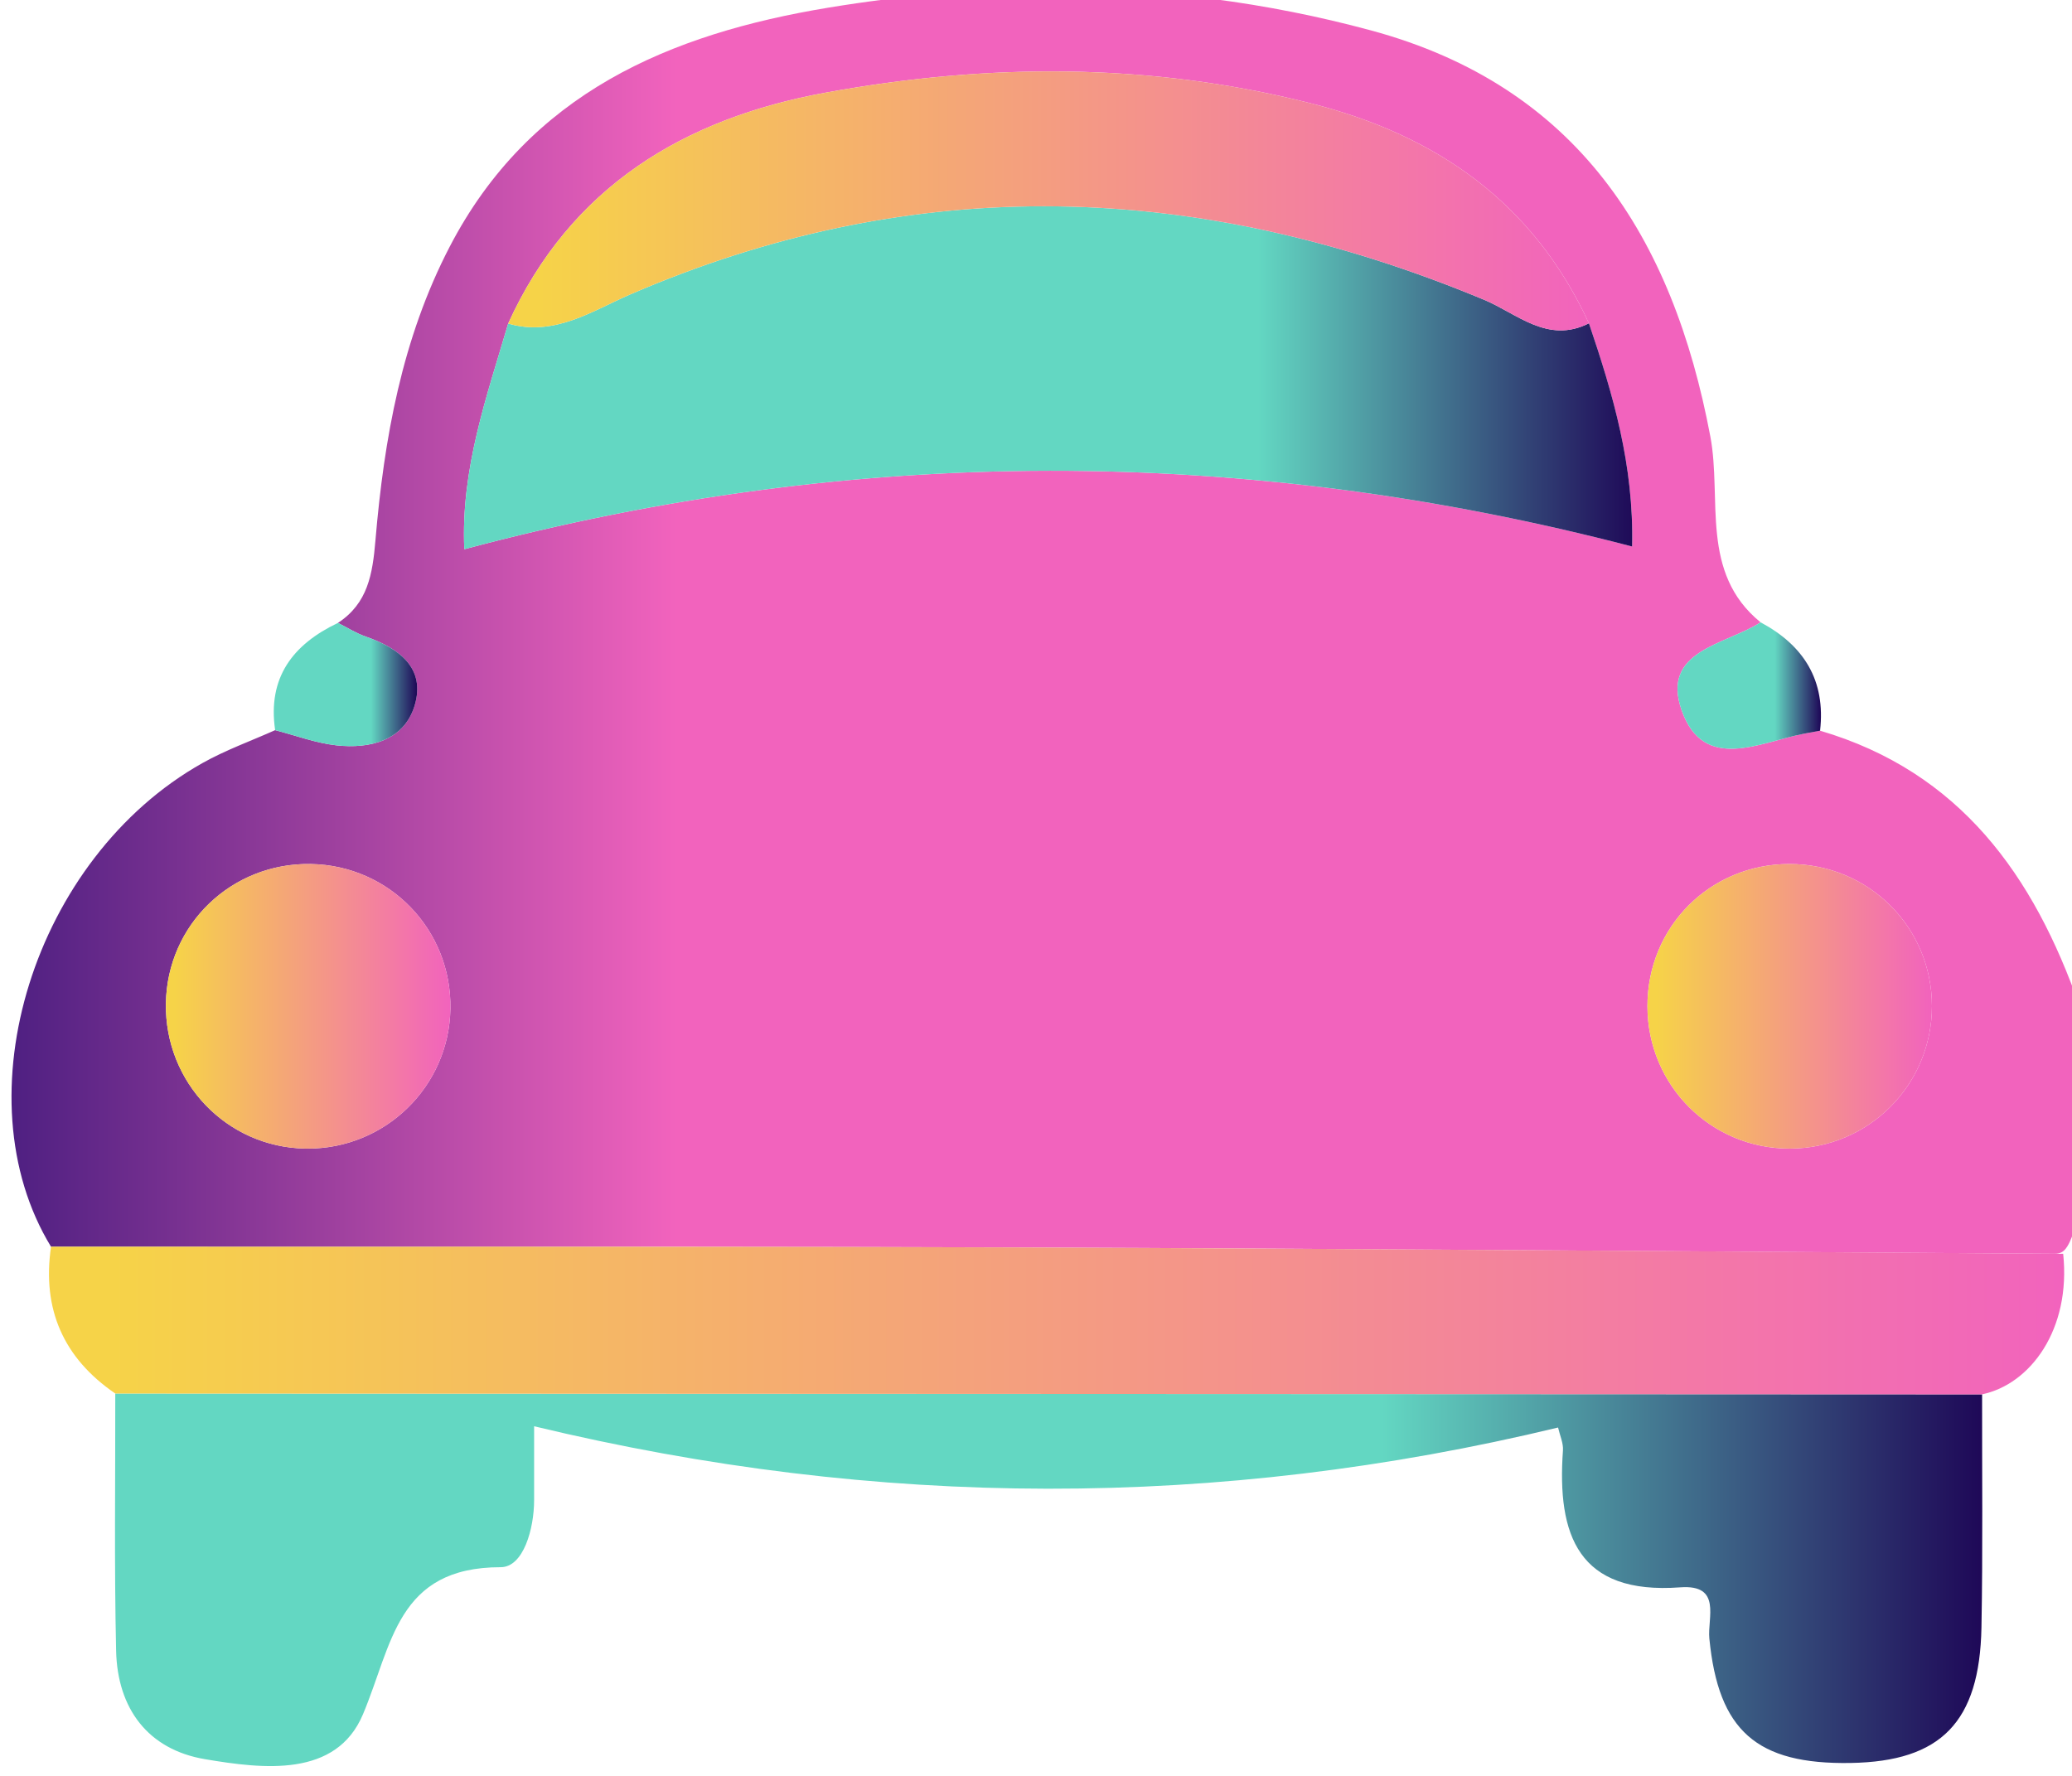 <?xml version="1.0" encoding="UTF-8" standalone="no"?>
<svg
   xmlns:dc="http://purl.org/dc/elements/1.1/"
   xmlns:cc="http://creativecommons.org/ns#"
   xmlns:rdf="http://www.w3.org/1999/02/22-rdf-syntax-ns#"
   xmlns:svg="http://www.w3.org/2000/svg"
   xmlns="http://www.w3.org/2000/svg"
   xmlns:sodipodi="http://sodipodi.sourceforge.net/DTD/sodipodi-0.dtd"
   xmlns:inkscape="http://www.inkscape.org/namespaces/inkscape"
   sodipodi:docname="car.svg"
   inkscape:version="1.0 (6e3e5246a0, 2020-05-07)"
   id="svg12646"
   version="1.1"
   viewBox="0 0 24.832 21.288"
   height="21.288mm"
   width="24.832mm">
  <defs
     id="defs12640">
    <linearGradient
       x1="0"
       y1="0"
       x2="1"
       y2="0"
       gradientUnits="userSpaceOnUse"
       gradientTransform="matrix(70.391,0,0,-70.391,620.074,582.69)"
       spreadMethod="pad"
       id="linearGradient4844">
      <stop
         style="stop-opacity:1;stop-color:#4d1f81"
         offset="0"
         id="stop4838" />
      <stop
         style="stop-opacity:1;stop-color:#f263bd"
         offset="0.322"
         id="stop4840" />
      <stop
         style="stop-opacity:1;stop-color:#f263bd"
         offset="1"
         id="stop4842" />
    </linearGradient>
    <linearGradient
       x1="0"
       y1="0"
       x2="1"
       y2="0"
       gradientUnits="userSpaceOnUse"
       gradientTransform="matrix(63.395,0,0,-63.395,623.587,550.146)"
       spreadMethod="pad"
       id="linearGradient4866">
      <stop
         style="stop-opacity:1;stop-color:#63d7c2"
         offset="0"
         id="stop4860" />
      <stop
         style="stop-opacity:1;stop-color:#63d7c2"
         offset="0.678"
         id="stop4862" />
      <stop
         style="stop-opacity:1;stop-color:#1e0757"
         offset="1"
         id="stop4864" />
    </linearGradient>
    <linearGradient
       x1="0"
       y1="0"
       x2="1"
       y2="0"
       gradientUnits="userSpaceOnUse"
       gradientTransform="matrix(68.417,0,0,-68.417,621.346,558.95)"
       spreadMethod="pad"
       id="linearGradient4888">
      <stop
         style="stop-opacity:1;stop-color:#f6d348"
         offset="0"
         id="stop4882" />
      <stop
         style="stop-opacity:1;stop-color:#f6d348"
         offset="0.03"
         id="stop4884" />
      <stop
         style="stop-opacity:1;stop-color:#f263bd"
         offset="1"
         id="stop4886" />
    </linearGradient>
    <linearGradient
       x1="0"
       y1="0"
       x2="1"
       y2="0"
       gradientUnits="userSpaceOnUse"
       gradientTransform="matrix(4.869,0,0,-4.869,676.636,580.509)"
       spreadMethod="pad"
       id="linearGradient4910">
      <stop
         style="stop-opacity:1;stop-color:#63d7c2"
         offset="0"
         id="stop4904" />
      <stop
         style="stop-opacity:1;stop-color:#63d7c2"
         offset="0.678"
         id="stop4906" />
      <stop
         style="stop-opacity:1;stop-color:#1e0757"
         offset="1"
         id="stop4908" />
    </linearGradient>
    <linearGradient
       x1="0"
       y1="0"
       x2="1"
       y2="0"
       gradientUnits="userSpaceOnUse"
       gradientTransform="matrix(4.871,0,0,-4.871,628.977,580.543)"
       spreadMethod="pad"
       id="linearGradient4932">
      <stop
         style="stop-opacity:1;stop-color:#63d7c2"
         offset="0"
         id="stop4926" />
      <stop
         style="stop-opacity:1;stop-color:#63d7c2"
         offset="0.678"
         id="stop4928" />
      <stop
         style="stop-opacity:1;stop-color:#1e0757"
         offset="1"
         id="stop4930" />
    </linearGradient>
    <linearGradient
       x1="0"
       y1="0"
       x2="1"
       y2="0"
       gradientUnits="userSpaceOnUse"
       gradientTransform="matrix(39.663,0,0,-39.663,635.434,590.959)"
       spreadMethod="pad"
       id="linearGradient4954">
      <stop
         style="stop-opacity:1;stop-color:#63d7c2"
         offset="0"
         id="stop4948" />
      <stop
         style="stop-opacity:1;stop-color:#63d7c2"
         offset="0.678"
         id="stop4950" />
      <stop
         style="stop-opacity:1;stop-color:#1e0757"
         offset="1"
         id="stop4952" />
    </linearGradient>
    <linearGradient
       x1="0"
       y1="0"
       x2="1"
       y2="0"
       gradientUnits="userSpaceOnUse"
       gradientTransform="matrix(36.691,0,0,-36.691,636.937,596.964)"
       spreadMethod="pad"
       id="linearGradient4976">
      <stop
         style="stop-opacity:1;stop-color:#f6d348"
         offset="0"
         id="stop4970" />
      <stop
         style="stop-opacity:1;stop-color:#f6d348"
         offset="0.03"
         id="stop4972" />
      <stop
         style="stop-opacity:1;stop-color:#f263bd"
         offset="1"
         id="stop4974" />
    </linearGradient>
    <linearGradient
       x1="0"
       y1="0"
       x2="1"
       y2="0"
       gradientUnits="userSpaceOnUse"
       gradientTransform="matrix(9.661,0,0,-9.661,625.315,569.618)"
       spreadMethod="pad"
       id="linearGradient4998">
      <stop
         style="stop-opacity:1;stop-color:#f6d348"
         offset="0"
         id="stop4992" />
      <stop
         style="stop-opacity:1;stop-color:#f6d348"
         offset="0.03"
         id="stop4994" />
      <stop
         style="stop-opacity:1;stop-color:#f263bd"
         offset="1"
         id="stop4996" />
    </linearGradient>
    <linearGradient
       x1="0"
       y1="0"
       x2="1"
       y2="0"
       gradientUnits="userSpaceOnUse"
       gradientTransform="matrix(9.659,0,0,-9.659,675.614,569.618)"
       spreadMethod="pad"
       id="linearGradient5020">
      <stop
         style="stop-opacity:1;stop-color:#f6d348"
         offset="0"
         id="stop5014" />
      <stop
         style="stop-opacity:1;stop-color:#f6d348"
         offset="0.03"
         id="stop5016" />
      <stop
         style="stop-opacity:1;stop-color:#f263bd"
         offset="1"
         id="stop5018" />
    </linearGradient>
  </defs>
  <sodipodi:namedview
     inkscape:window-maximized="0"
     inkscape:window-y="27"
     inkscape:window-x="122"
     inkscape:window-height="1016"
     inkscape:window-width="1428"
     showgrid="false"
     inkscape:document-rotation="0"
     inkscape:current-layer="layer1"
     inkscape:document-units="mm"
     inkscape:cy="-1031.1987"
     inkscape:cx="61.212938"
     inkscape:zoom="0.35"
     inkscape:pageshadow="2"
     inkscape:pageopacity="0.0"
     borderopacity="1.0"
     bordercolor="#666666"
     pagecolor="#ffffff"
     id="base" />
  <g
     transform="translate(-89.637,-421.005)"
     id="layer1"
     inkscape:groupmode="layer"
     inkscape:label="Layer 1">
    <g
       transform="matrix(0.353,0,0,-0.353,-129.111,634.141)"
       id="g9474">
      <g
         id="g4826">
        <g
           id="g4828">
          <g
             id="g4834">
            <g
               id="g4836">
              <path
                 id="path4846"
                 style="fill:url(#linearGradient4844);stroke:none"
                 d="m 647.812,603.526 c -5.4,-0.891 -10.15,-2.904 -12.859,-8.112 v 0 c -1.627,-3.128 -2.231,-6.525 -2.524,-9.978 v 0 c -0.098,-1.149 -0.257,-2.133 -1.273,-2.801 v 0 c 0.315,-0.158 0.615,-0.351 0.945,-0.465 v 0 c 1.127,-0.391 2.044,-1.069 1.657,-2.344 v 0 c -0.36,-1.185 -1.511,-1.475 -2.661,-1.347 v 0 c -0.702,0.079 -1.383,0.337 -2.073,0.515 v 0 c -0.824,-0.369 -1.683,-0.676 -2.467,-1.117 v 0 c -5.72,-3.21 -8.25,-11.328 -5.142,-16.422 v 0 c 3.279,-0.002 6.56,-0.001 9.84,-0.001 v 0 c 7.615,0.002 15.228,0.004 22.842,-0.023 v 0 c 11.532,-0.043 23.805,-0.142 35.336,-0.216 v 0 c 0.39,0 0.491,0.241 0.852,1.293 v 0 c 0.287,2.254 0.186,4.664 0,7.109 v 0 c -1.548,4.428 -4.049,7.958 -8.81,9.359 v 0 c -0.177,-0.033 -0.353,-0.065 -0.529,-0.099 v 0 c -1.512,-0.29 -3.415,-1.334 -4.167,0.782 v 0 c -0.727,2.048 1.494,2.229 2.677,2.996 v 0 c -2.069,1.683 -1.307,4.181 -1.705,6.304 v 0 c -1.279,6.8 -4.529,11.902 -11.522,13.793 v 0 c -3.563,0.964 -7.167,1.414 -10.79,1.414 v 0 c -2.536,0 -5.082,-0.221 -7.627,-0.64 m -10.875,-10.724 c 2.109,4.642 5.978,6.96 10.761,7.834 v 0 c 5.492,1.004 10.993,1.034 16.47,-0.355 v 0 c 4.304,-1.091 7.569,-3.382 9.46,-7.473 v 0 c 0.813,-2.399 1.531,-4.817 1.466,-7.579 v 0 c -13.13,3.426 -26.343,3.464 -39.648,-0.092 v 0 c -0.122,2.719 0.76,5.178 1.491,7.665 m -6.892,-28.015 c -2.667,0.047 -4.774,2.245 -4.73,4.932 v 0 c 0.045,2.678 2.23,4.778 4.922,4.73 v 0 c 2.677,-0.048 4.788,-2.24 4.737,-4.924 v 0 c -0.049,-2.633 -2.208,-4.739 -4.841,-4.739 v 0 c -0.029,0 -0.059,0 -0.088,0.001 m 45.569,4.831 c -0.004,2.696 2.126,4.83 4.82,4.831 v 0 c 2.683,0.001 4.838,-2.145 4.839,-4.822 v 0 c 0.002,-2.676 -2.153,-4.837 -4.829,-4.84 v 0 c -0.002,0 -0.004,0 -0.007,0 v 0 c -2.672,0 -4.819,2.15 -4.823,4.831" />
            </g>
          </g>
        </g>
      </g>
      <g
         id="g4848">
        <g
           id="g4850">
          <g
             id="g4856">
            <g
               id="g4858">
              <path
                 id="path4868"
                 style="fill:url(#linearGradient4866);stroke:none"
                 d="m 623.625,547.733 c 0.045,-1.958 1.08,-3.351 3.019,-3.678 v 0 c 1.979,-0.334 4.453,-0.631 5.361,1.523 v 0 c 1,2.375 1.149,4.995 4.677,4.996 v 0 c 0.772,0 1.134,1.306 1.134,2.275 v 0 c -10e-4,0.808 0,1.616 0,2.51 v 0 c 11.696,-2.814 23.211,-2.826 34.764,-0.043 v 0 c 0.064,-0.278 0.183,-0.532 0.166,-0.776 v 0 c -0.206,-2.871 0.512,-4.908 3.983,-4.65 v 0 c 1.42,0.105 0.918,-1.033 0.987,-1.738 v 0 c 0.306,-3.129 1.6,-4.281 4.805,-4.225 v 0 c 3.057,0.053 4.372,1.384 4.433,4.598 v 0 c 0.049,2.638 0.018,5.279 0.022,7.918 v 0 c -21.126,0.009 -42.252,0.019 -63.38,0.028 v 0 c 0.005,-2.913 -0.037,-5.828 0.029,-8.738" />
            </g>
          </g>
        </g>
      </g>
      <g
         id="g4870">
        <g
           id="g4872">
          <g
             id="g4878">
            <g
               id="g4880">
              <path
                 id="path4890"
                 style="fill:url(#linearGradient4888);stroke:none"
                 d="m 631.255,561.454 c -3.28,0 -6.561,-10e-4 -9.84,0.001 v 0 c -0.309,-2.115 0.417,-3.777 2.181,-4.984 v 0 c 21.128,-0.009 42.254,-0.019 63.38,-0.028 v 0 c 1.644,0.343 3.022,2.209 2.753,4.772 v 0 c -11.53,0.074 -24.1,0.173 -35.632,0.216 v 0 c -5.71,0.02 -11.421,0.024 -17.132,0.024 v 0 c -1.903,0 -3.807,0 -5.71,-0.001" />
            </g>
          </g>
        </g>
      </g>
      <g
         id="g4892">
        <g
           id="g4894">
          <g
             id="g4900">
            <g
               id="g4902">
              <path
                 id="path4912"
                 style="fill:url(#linearGradient4910);stroke:none"
                 d="m 676.779,579.659 c 0.752,-2.116 2.655,-1.072 4.167,-0.782 v 0 c 0.176,0.034 0.352,0.066 0.529,0.099 v 0 c 0.194,1.702 -0.544,2.891 -2.019,3.679 v 0 c -1.183,-0.767 -3.404,-0.948 -2.677,-2.996" />
            </g>
          </g>
        </g>
      </g>
      <g
         id="g4914">
        <g
           id="g4916">
          <g
             id="g4922">
            <g
               id="g4924">
              <path
                 id="path4934"
                 style="fill:url(#linearGradient4932);stroke:none"
                 d="m 629.024,578.994 c 0.69,-0.178 1.371,-0.436 2.073,-0.515 v 0 c 1.15,-0.128 2.301,0.162 2.661,1.347 v 0 c 0.387,1.275 -0.53,1.953 -1.657,2.344 v 0 c -0.33,0.114 -0.63,0.307 -0.945,0.465 v 0 c -1.534,-0.731 -2.394,-1.857 -2.132,-3.641" />
            </g>
          </g>
        </g>
      </g>
      <g
         id="g4936">
        <g
           id="g4938">
          <g
             id="g4944">
            <g
               id="g4946">
              <path
                 id="path4956"
                 style="fill:url(#linearGradient4954);stroke:none"
                 d="m 641.058,593.779 c -1.252,-0.542 -2.567,-1.44 -4.122,-0.979 v 0 c -0.73,-2.485 -1.612,-4.944 -1.49,-7.663 v 0 c 13.305,3.556 26.518,3.518 39.648,0.092 v 0 c 0.065,2.762 -0.653,5.18 -1.466,7.579 v 0 c -1.404,-0.712 -2.448,0.338 -3.565,0.801 v 0 c -4.982,2.074 -9.956,3.172 -14.942,3.172 v 0 c -4.675,0 -9.359,-0.967 -14.063,-3.002" />
            </g>
          </g>
        </g>
      </g>
      <g
         id="g4958">
        <g
           id="g4960">
          <g
             id="g4966">
            <g
               id="g4968">
              <path
                 id="path4978"
                 style="fill:url(#linearGradient4976);stroke:none"
                 d="m 647.698,600.636 c -4.783,-0.874 -8.652,-3.192 -10.762,-7.836 v 0 c 1.555,-0.461 2.87,0.437 4.122,0.979 v 0 c 9.719,4.206 19.351,3.848 29.005,-0.17 v 0 c 1.117,-0.463 2.161,-1.513 3.565,-0.801 v 0 c -1.891,4.091 -5.156,6.382 -9.46,7.473 v 0 c -2.925,0.742 -5.858,1.079 -8.792,1.079 v 0 c -2.559,0 -5.119,-0.256 -7.678,-0.724" />
            </g>
          </g>
        </g>
      </g>
      <g
         id="g4980">
        <g
           id="g4982">
          <g
             id="g4988">
            <g
               id="g4990">
              <path
                 id="path5000"
                 style="fill:url(#linearGradient4998);stroke:none"
                 d="m 625.315,569.719 c -0.044,-2.687 2.063,-4.885 4.73,-4.932 v 0 c 2.672,-0.048 4.88,2.075 4.929,4.738 v 0 c 0.051,2.684 -2.06,4.876 -4.737,4.924 v 0 c -0.03,0.001 -0.06,0.001 -0.09,0.001 v 0 c -2.651,0 -4.787,-2.083 -4.832,-4.731" />
            </g>
          </g>
        </g>
      </g>
      <g
         id="g5002">
        <g
           id="g5004">
          <g
             id="g5010">
            <g
               id="g5012">
              <path
                 id="path5022"
                 style="fill:url(#linearGradient5020);stroke:none"
                 d="m 680.434,574.449 c -2.694,-10e-4 -4.824,-2.135 -4.82,-4.831 v 0 c 0.004,-2.684 2.154,-4.835 4.83,-4.831 v 0 c 2.676,0.003 4.831,2.164 4.829,4.84 v 0 c -10e-4,2.676 -2.155,4.822 -4.837,4.822 v 0 c -0.001,0 -0.001,0 -0.002,0" />
            </g>
          </g>
        </g>
      </g>
    </g>
  </g>
</svg>

